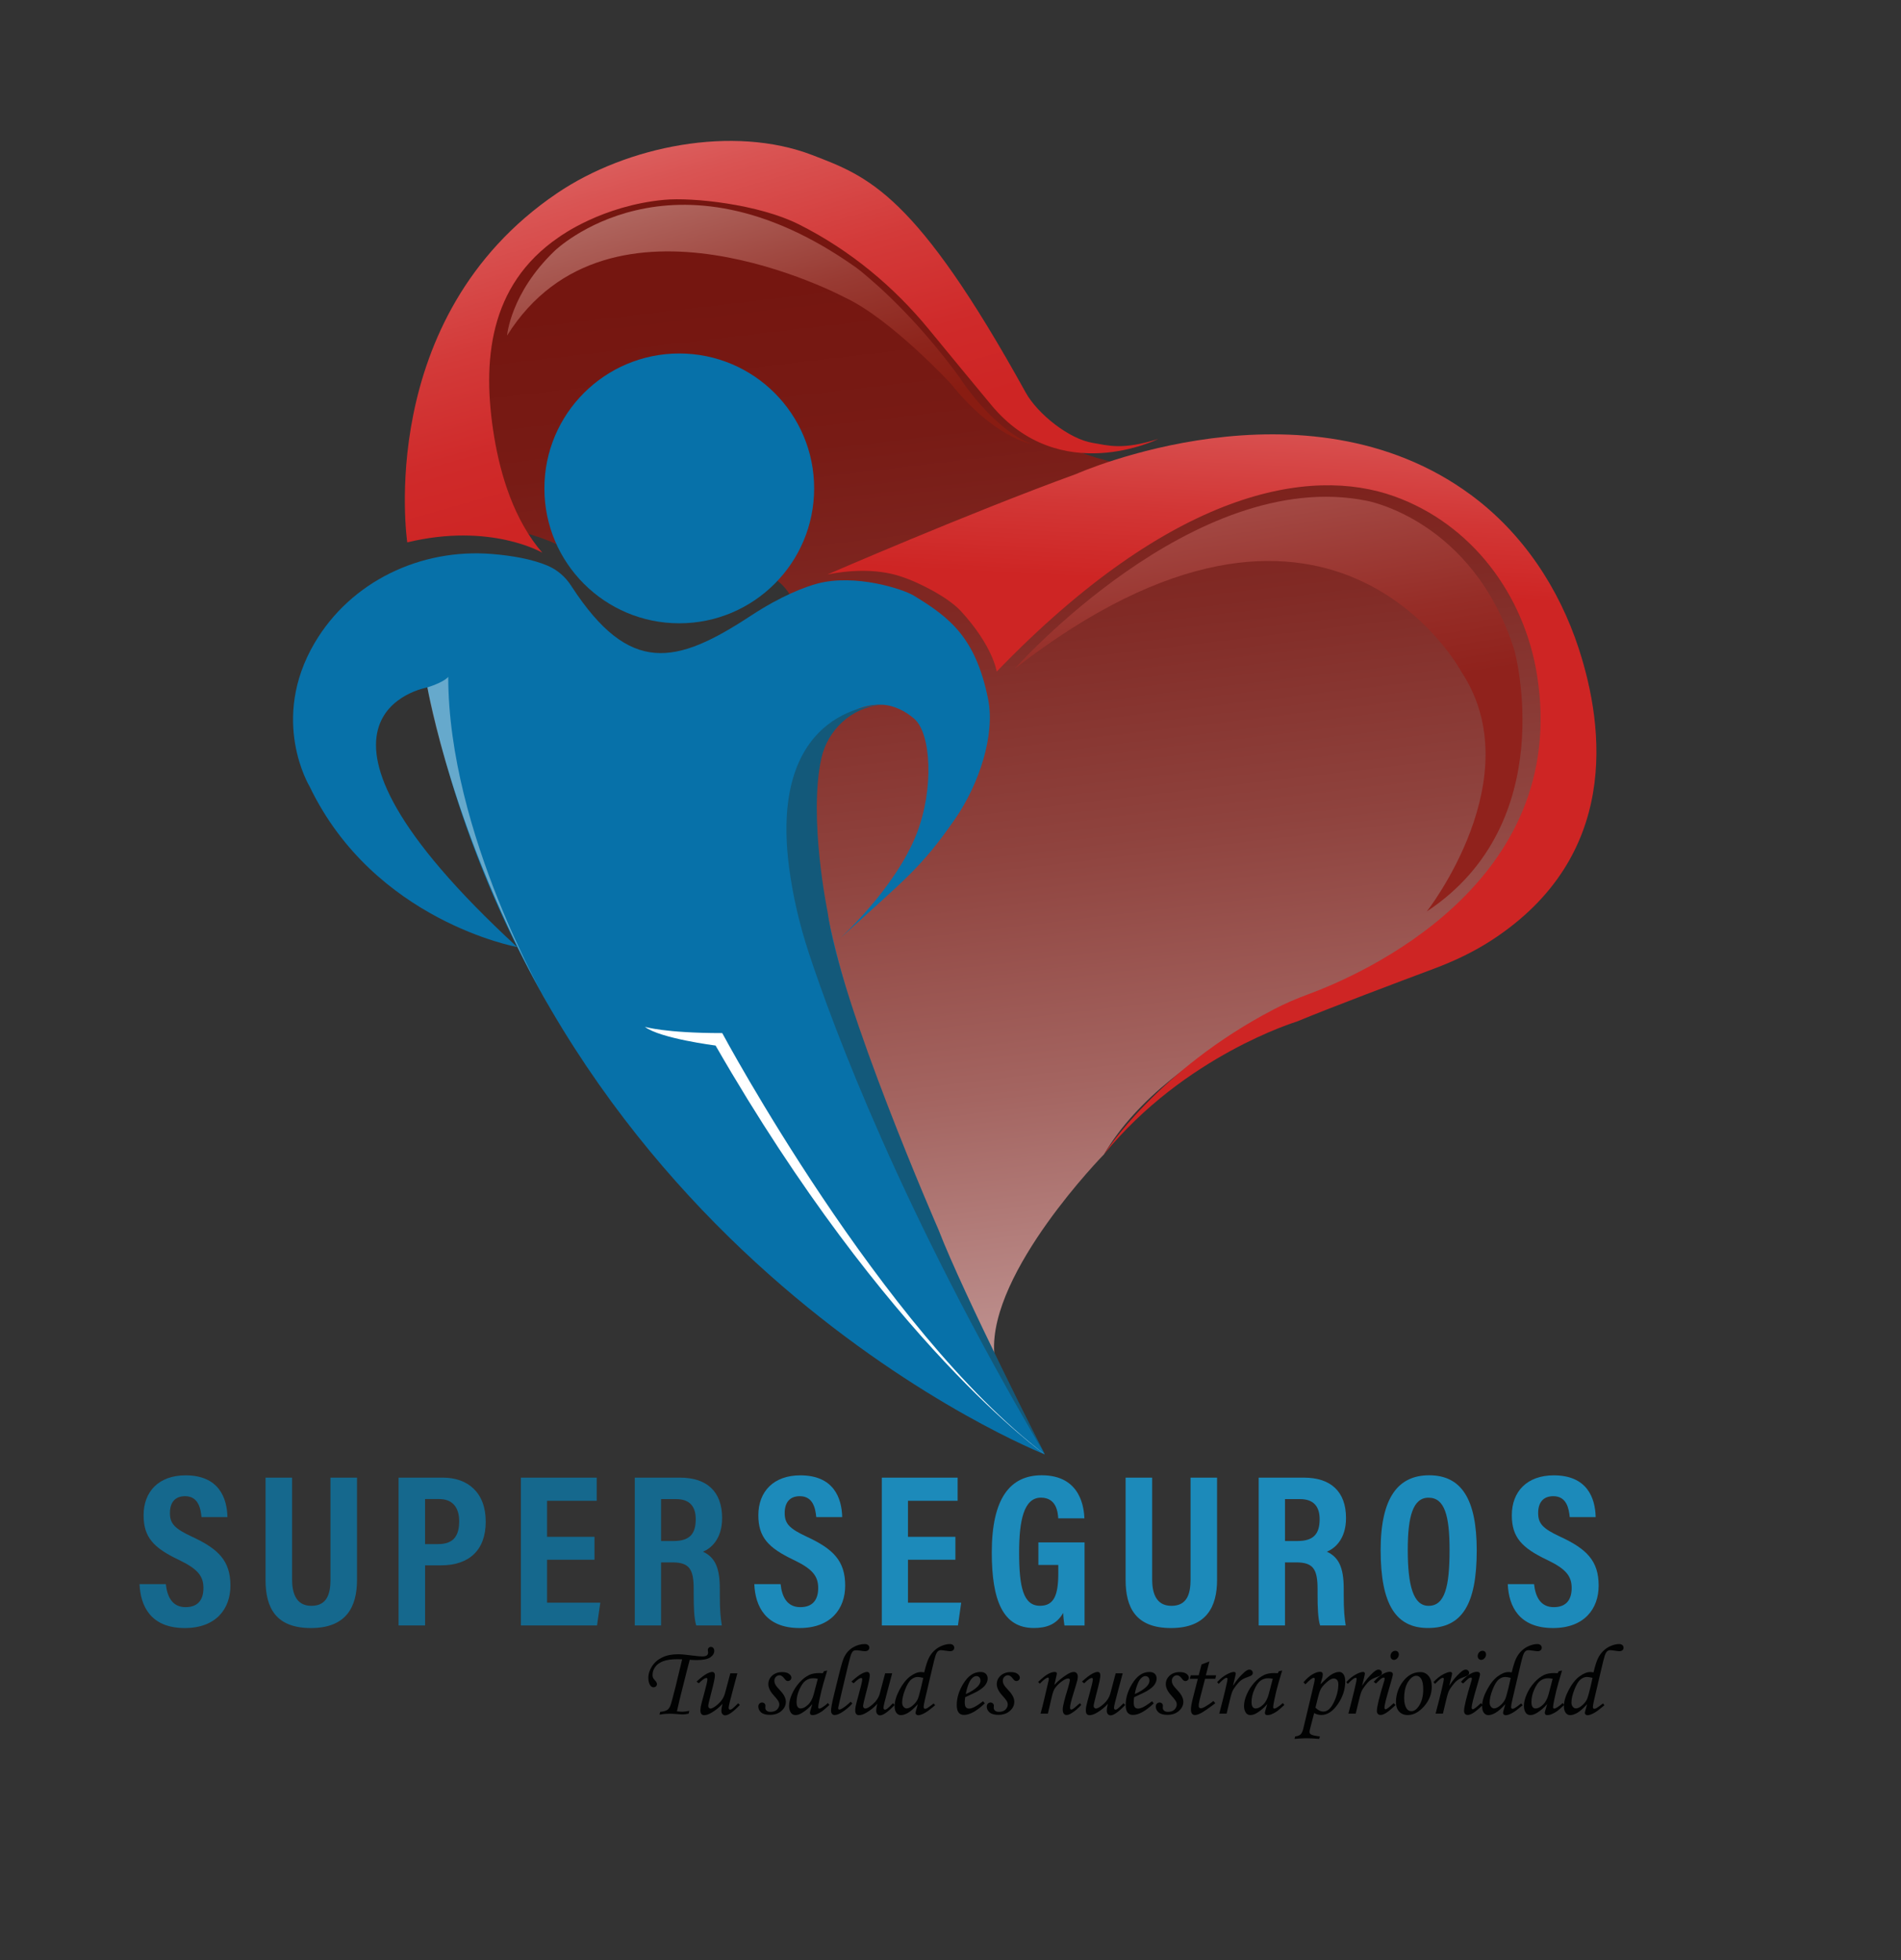<?xml version="1.0" encoding="utf-8"?>
<!-- Generator: Adobe Illustrator 26.1.0, SVG Export Plug-In . SVG Version: 6.00 Build 0)  -->
<svg version="1.1" id="Capa_1" xmlns="http://www.w3.org/2000/svg" xmlns:xlink="http://www.w3.org/1999/xlink" x="0px" y="0px"
	 viewBox="0 0 529.83 546.22" style="enable-background:new 0 0 529.83 546.22;" xml:space="preserve">
<rect x="0" y="0" width="529.83" height="546.22" fill="#333333" stroke="none"/>
<style type="text/css">
	.st0{fill:url(#SVGID_1_);}
	.st1{fill:#0771A9;}
	.st2{fill:url(#SVGID_00000153689354720617232040000001885988348620945813_);}
	.st3{fill:#FFFFFF;}
	.st4{fill:url(#SVGID_00000140014976163729825650000017845064381607318193_);}
	.st5{fill:url(#SVGID_00000026871826149049332960000002470679492013561007_);}
	.st6{fill:url(#SVGID_00000001662485094685955880000011730815999627696030_);}
	.st7{fill:#13597A;}
	.st8{opacity:0.44;fill:#DFF1F7;}
	.st9{fill:#15688D;}
	.st10{fill:#1C8ABA;}
	.st11{fill:#010202;}
</style>
<linearGradient id="SVGID_1_" gradientUnits="userSpaceOnUse" x1="318.071" y1="511.888" x2="266.385" y2="72.648">
	<stop  offset="0" style="stop-color:#FFFFFF"/>
	<stop  offset="0.152" style="stop-color:#DEC7C5"/>
	<stop  offset="0.315" style="stop-color:#BE918F"/>
	<stop  offset="0.474" style="stop-color:#A46561"/>
	<stop  offset="0.626" style="stop-color:#8F433E"/>
	<stop  offset="0.768" style="stop-color:#812A25"/>
	<stop  offset="0.896" style="stop-color:#781B15"/>
	<stop  offset="1" style="stop-color:#751610"/>
</linearGradient>
<path class="st0" d="M307.69,321.66c0,0-31.97,32.61-30.6,55.13c1.37,22.53-0.04,3.6-0.04,3.6s-67.19-104.05-57.84-184.04
	c0,0,12.32-30.76-7.62-37.13c0,0-22.91,23.43-51.77-5.05c0,0-15.7-11.08-44.13-7.26c0,0-6.3-106.08,98.69-101.83
	c0,0,41.34,8.06,61.7,56.86c0,0,6.36,23.76,41.16,28c0,0,55.16-22.49,101.83,19.52c0,0,42.86,54.74,10.18,97.59
	c0,0-25.03,19.09-50.49,27.16c-25.46,8.06-2.12-0.42-2.12-0.42S326.15,290.18,307.69,321.66z"/>
<path class="st1" d="M291.21,405.27c0,0-138.47-54.43-172.09-213.72c0,0-45.22,7.6,25.02,72.34c0,0-39.83-7.22-57.84-44.72
	c0,0-11.28-18.51,1.39-40.02c10.1-17.16,29.59-26.4,49.43-24.78c5.55,0.45,11.1,1.41,15.46,3.24c2.71,1.14,4.98,3.1,6.58,5.57
	c0.05,0.08,0.1,0.15,0.15,0.23c16.17,24.82,29.15,21.83,49.99,8.14c8.53-5.6,15.11-8.02,18.54-8.94c10.54-2.8,23.85,1.54,26.81,3.34
	c10.14,6.14,17.29,11.77,20.74,28.82c2.02,9.95-2.46,23.68-9.2,33.42c-9.5,13.7-13.68,16.56-32.35,33.55c0,0,15.64-14.1,21.61-29.35
	c4.94-12.61,4.05-27.98-0.59-32.06c-2.48-2.18-5.72-3.82-9.02-3.96c-0.03,0-0.06,0-0.1,0c-7.08-0.29-13.5,4.24-15.86,10.93
	C223.52,225.36,223.5,274.85,291.21,405.27z"/>
<linearGradient id="SVGID_00000062189068449577995000000009775205255514571405_" gradientUnits="userSpaceOnUse" x1="158.535" y1="-74.463" x2="215.601" y2="127.626">
	<stop  offset="0" style="stop-color:#FFFFFF"/>
	<stop  offset="0.093" style="stop-color:#F8DFDF"/>
	<stop  offset="0.27" style="stop-color:#EBA7A6"/>
	<stop  offset="0.442" style="stop-color:#E17878"/>
	<stop  offset="0.605" style="stop-color:#D95453"/>
	<stop  offset="0.757" style="stop-color:#D33A39"/>
	<stop  offset="0.893" style="stop-color:#CF2A2A"/>
	<stop  offset="1" style="stop-color:#CE2524"/>
</linearGradient>
<path style="fill:url(#SVGID_00000062189068449577995000000009775205255514571405_);" d="M113.51,151.13c0,0-9.39-62.61,41.69-97.25
	c19.51-13.23,49.16-19.13,71.17-10.68c15.72,6.04,28.82,10.67,59.5,66.17c3.26,5.9,12.03,12.95,18.68,14.04
	c4.32,0.71,8.21,2.08,18.28-1.1c0,0-27.37,13.68-46.56-9.47c-3.86-4.65-11.87-14.33-17.28-20.94
	c-9.74-11.91-22.01-22.21-36.42-29.42c-11.1-5.55-29.48-7.54-37.42-6.8c-17.34,1.6-28.91,10.08-29.48,10.47
	c-19.48,13.34-21.37,34.62-17.96,55.43c1.79,10.9,5.57,23.32,13.43,32.43C151.13,154.01,136.73,145.53,113.51,151.13z"/>
<path class="st3" d="M179.74,286.12c0,0,5.55,1.75,21.56,1.75c0,0,44.29,82.71,89.92,117.4c0,0-44.02-30.95-91.78-113.93
	C199.43,291.34,183.91,289.36,179.74,286.12z"/>
<linearGradient id="SVGID_00000023995030712237066650000006301247420276816297_" gradientUnits="userSpaceOnUse" x1="348.277" y1="-12.543" x2="336.963" y2="201.461">
	<stop  offset="0" style="stop-color:#FFFFFF"/>
	<stop  offset="0.282" style="stop-color:#ECAAAA"/>
	<stop  offset="0.541" style="stop-color:#DC6262"/>
	<stop  offset="0.726" style="stop-color:#D23635"/>
	<stop  offset="0.82" style="stop-color:#CE2524"/>
</linearGradient>
<path style="fill:url(#SVGID_00000023995030712237066650000006301247420276816297_);" d="M230.64,160.07
	c0,0,39.03-16.97,69.37-28.02c0,0,63.58-28.33,109.94,5.85c14.38,10.6,24.54,25.87,30.08,42.86c7.28,22.33,11.26,57.82-23.89,80.97
	c-5.13,3.38-10.69,6.03-16.44,8.18c-9.73,3.64-29.15,10.95-38.21,14.73c0,0-31.33,9.44-53.81,37.02c0,0,14.91-23.56,47.43-40.45
	c3.04-1.58,6.18-2.93,9.39-4.11c14.87-5.47,73.14-30.78,63.9-88.93c-3.58-22.56-18.29-42.16-39.8-49.87
	c-23.48-8.41-61.87-1.86-110.81,48.84c0,0-1-7.07-9.94-16.81c-3.88-4.23-12.49-8.24-15.74-9.34
	C250.63,160.5,243.45,157.53,230.64,160.07z"/>
<linearGradient id="SVGID_00000073709480472540362660000010465648835489563016_" gradientUnits="userSpaceOnUse" x1="172.815" y1="-38.543" x2="218.391" y2="122.854">
	<stop  offset="0" style="stop-color:#FFFFFF"/>
	<stop  offset="0.135" style="stop-color:#EAD6D5"/>
	<stop  offset="0.37" style="stop-color:#C89590"/>
	<stop  offset="0.583" style="stop-color:#AD615A"/>
	<stop  offset="0.765" style="stop-color:#993B33"/>
	<stop  offset="0.91" style="stop-color:#8D241B"/>
	<stop  offset="1" style="stop-color:#891C12"/>
</linearGradient>
<path style="fill:url(#SVGID_00000073709480472540362660000010465648835489563016_);" d="M154.6,69.89c0,0,32.55-31.62,83.72,4.46
	c1.13,0.8,2.19,1.69,3.24,2.58c7.76,6.56,17.04,16.12,25.83,28.17c0,0,9,14.21,20.01,18.61c0,0-10.41-1.8-22.41-16.81
	c0,0-16.74-18.08-29.52-24.01c0,0-65.53-35.02-94.14,10.61C141.33,93.5,142.26,81.69,154.6,69.89z"/>
<linearGradient id="SVGID_00000000220874581806451530000001923307487199280040_" gradientUnits="userSpaceOnUse" x1="320.19" y1="-20.416" x2="354.607" y2="196.575">
	<stop  offset="0" style="stop-color:#FFFFFF"/>
	<stop  offset="0.244" style="stop-color:#DEBDBB"/>
	<stop  offset="0.511" style="stop-color:#BD7B77"/>
	<stop  offset="0.735" style="stop-color:#A44B46"/>
	<stop  offset="0.905" style="stop-color:#962D27"/>
	<stop  offset="1" style="stop-color:#90221C"/>
</linearGradient>
<path style="fill:url(#SVGID_00000000220874581806451530000001923307487199280040_);" d="M282.8,186.35c0,0,50.03-56.43,98.05-46.83
	c0,0,29.62,5.2,41.22,41.62c0,0,13.27,47.92-24.41,72.84c0,0,29.22-37.22,9.61-66.84C407.27,187.15,370.45,118.31,282.8,186.35z"/>
<path class="st7" d="M291.21,405.27c0,0-22.68-44.56-29.62-62.57c0,0-27.59-63.11-30.95-88.71c0,0-5.34-25.9-1.75-42.55
	c1.74-8.07,8.44-14.29,16.66-15.06c0.1-0.01,0.2-0.02,0.29-0.03c0,0-31.75-0.15-25.94,45.13c1.05,8.17,2.95,16.2,5.52,24.03
	C232.22,286.15,251.2,337.44,291.21,405.27z"/>
<path class="st8" d="M119.12,191.55c0,0,7,41.02,33.51,88.17c0,0-27.67-47.41-27.7-91.12C124.92,188.61,124.05,189.96,119.12,191.55
	z"/>
<circle class="st1" cx="189.32" cy="136.09" r="37.59"/>
<g>
	<path class="st9" d="M46.22,441.4c0.36,3.42,1.73,6.43,5.5,6.43c3.63,0,4.98-2.27,4.98-5.34c0-3.38-1.67-5.35-6.87-7.84
		c-7.05-3.35-9.81-6.31-9.81-12.43c0-6.61,4.25-11.12,11.7-11.12c9.27,0,11.55,6.27,11.67,11.63h-7.23
		c-0.24-2.36-0.85-5.82-4.58-5.82c-2.92,0-4.22,1.89-4.22,4.69c0,2.97,1.32,4.35,6.15,6.6c7.39,3.42,10.71,6.73,10.71,13.63
		c0,6.47-4.01,11.82-12.71,11.82c-9.47,0-12.36-6.06-12.62-12.24H46.22z"/>
	<path class="st9" d="M81.41,411.74v28.34c0,3.38,0.84,7.38,5.37,7.38c4.39,0,5.33-3.38,5.33-7.33v-28.39h7.39v28.5
		c0,7.4-2.89,13.41-12.84,13.41c-9.79,0-12.65-5.65-12.65-13.41v-28.5H81.41z"/>
	<path class="st9" d="M111.09,411.74h12.39c6.81,0,11.9,4.08,11.9,12.25c0,7.96-4.62,12.19-12.47,12.19h-4.43v16.75h-7.39V411.74z
		 M118.48,430.26h3.6c4.09,0,5.9-2.03,5.9-6.38c0-4.12-2.13-6.17-5.51-6.17h-4V430.26z"/>
	<path class="st9" d="M165.69,434.62h-13.22v11.96h14.84l-0.91,6.35h-21.22v-41.19h21.13v6.46h-13.84v10.03h13.22V434.62z"/>
	<path class="st9" d="M184.25,435.37v17.56h-7.33v-41.19h12.61c7.49,0,11.73,3.9,11.73,11.25c0,5.96-3.19,8.53-5.34,9.38
		c3.19,1.49,4.7,4.2,4.7,10.29v1.64c0,4.68,0.22,6.43,0.56,8.63h-7.13c-0.6-1.89-0.71-5.15-0.71-8.7v-1.5
		c0-5.51-1.26-7.37-5.92-7.37H184.25z M184.25,429.4h3.46c4.45,0,6.2-1.92,6.2-6.08c0-3.55-1.69-5.6-5.47-5.6h-4.19V429.4z"/>
	<path class="st10" d="M217.56,441.4c0.36,3.42,1.73,6.43,5.5,6.43c3.63,0,4.98-2.27,4.98-5.34c0-3.38-1.67-5.35-6.87-7.84
		c-7.05-3.35-9.81-6.31-9.81-12.43c0-6.61,4.25-11.12,11.7-11.12c9.27,0,11.55,6.27,11.67,11.63h-7.23
		c-0.24-2.36-0.85-5.82-4.58-5.82c-2.92,0-4.22,1.89-4.22,4.69c0,2.97,1.32,4.35,6.15,6.6c7.39,3.42,10.71,6.73,10.71,13.63
		c0,6.47-4.01,11.82-12.71,11.82c-9.47,0-12.36-6.06-12.62-12.24H217.56z"/>
	<path class="st10" d="M266.28,434.62h-13.22v11.96h14.84l-0.91,6.35h-21.22v-41.19h21.13v6.46h-13.84v10.03h13.22V434.62z"/>
	<path class="st10" d="M302.29,452.94h-5.62c-0.18-1.26-0.3-2.18-0.35-3.51c-1.84,3.26-4.7,4.21-8.18,4.21
		c-8.6,0-11.72-7.66-11.72-21.05c0-15.04,5.08-21.51,13.92-21.51c11.16,0,11.78,9.57,11.9,12.01h-7.29
		c-0.12-1.66-0.48-5.77-4.83-5.77c-4.75,0-6.08,6.33-6.08,15.25c0,9.6,1.13,14.88,5.83,14.88c3.91,0,5.09-3,5.09-9.07v-2.31h-5.55
		v-6.29h12.87V452.94z"/>
	<path class="st10" d="M321.12,411.74v28.34c0,3.38,0.84,7.38,5.37,7.38c4.39,0,5.33-3.38,5.33-7.33v-28.39h7.39v28.5
		c0,7.4-2.89,13.41-12.84,13.41c-9.79,0-12.65-5.65-12.65-13.41v-28.5H321.12z"/>
	<path class="st10" d="M358.14,435.37v17.56h-7.33v-41.19h12.61c7.49,0,11.73,3.9,11.73,11.25c0,5.96-3.19,8.53-5.34,9.38
		c3.19,1.49,4.7,4.2,4.7,10.29v1.64c0,4.68,0.22,6.43,0.55,8.63h-7.13c-0.6-1.89-0.71-5.15-0.71-8.7v-1.5
		c0-5.51-1.26-7.37-5.92-7.37H358.14z M358.14,429.4h3.46c4.45,0,6.2-1.92,6.2-6.08c0-3.55-1.7-5.6-5.47-5.6h-4.19V429.4z"/>
	<path class="st10" d="M411.58,432.02c0,15.06-4.09,21.62-13.59,21.62c-8.87,0-13.19-6.46-13.19-21.71
		c0-14.86,5.03-20.85,13.53-20.85C407.31,411.09,411.58,417.72,411.58,432.02z M392.36,431.87c0,9.77,1.48,15.59,5.8,15.59
		c4.55,0,5.85-5.38,5.85-15.57c0-9.57-1.38-14.56-5.86-14.56C393.75,417.33,392.36,422.69,392.36,431.87z"/>
	<path class="st10" d="M427.56,441.4c0.36,3.42,1.73,6.43,5.5,6.43c3.63,0,4.98-2.27,4.98-5.34c0-3.38-1.67-5.35-6.87-7.84
		c-7.05-3.35-9.81-6.31-9.81-12.43c0-6.61,4.25-11.12,11.7-11.12c9.27,0,11.55,6.27,11.67,11.63h-7.23
		c-0.24-2.36-0.84-5.82-4.58-5.82c-2.92,0-4.22,1.89-4.22,4.69c0,2.97,1.32,4.35,6.15,6.6c7.39,3.42,10.71,6.73,10.71,13.63
		c0,6.47-4.01,11.82-12.71,11.82c-9.47,0-12.36-6.06-12.62-12.24H427.56z"/>
</g>
<g>
	<path class="st11" d="M192.12,476.72l-0.19,0.79c-0.63,0.14-1.15,0.21-1.56,0.21c-0.39,0-1.02-0.04-1.92-0.12
		c-0.67-0.06-1.27-0.08-1.8-0.08c-0.92,0-1.86,0.08-2.84,0.25l0.19-0.76c0.93-0.09,1.6-0.28,2.03-0.58c0.3-0.21,0.56-0.57,0.78-1.08
		s0.71-2.29,1.47-5.34l1.76-7.3l0.1-0.34c-0.54-0.03-0.95-0.04-1.23-0.04c-1.7,0-3.05,0.18-4.04,0.55c-1,0.37-1.75,0.9-2.25,1.6
		s-0.75,1.45-0.75,2.26c0,0.29,0.05,0.55,0.15,0.79c0.07,0.17,0.28,0.43,0.61,0.8c0.31,0.34,0.47,0.65,0.47,0.94
		c0,0.25-0.09,0.46-0.28,0.63c-0.18,0.17-0.4,0.26-0.66,0.26c-0.39,0-0.7-0.18-0.94-0.55c-0.35-0.54-0.52-1.23-0.52-2.07
		c0-1.12,0.35-2.21,1.04-3.27c0.69-1.06,1.65-1.87,2.86-2.45c1.21-0.58,2.69-0.87,4.42-0.87c0.83,0,2.14,0.12,3.95,0.36
		c1.29,0.17,2.22,0.25,2.8,0.25s0.99-0.1,1.23-0.29c0.24-0.19,0.36-0.45,0.36-0.77c0-0.06-0.01-0.19-0.04-0.39
		c-0.03-0.17-0.04-0.29-0.04-0.34c0-0.25,0.08-0.45,0.25-0.62c0.17-0.17,0.36-0.25,0.59-0.25c0.28,0,0.5,0.1,0.68,0.3
		s0.27,0.47,0.27,0.81c0,0.7-0.37,1.3-1.11,1.81c-0.74,0.5-1.99,0.76-3.73,0.76c-0.62,0-1.29-0.03-2-0.08
		c-0.09,0.33-0.38,1.45-0.87,3.36l-1.2,4.77l-0.73,2.91l-0.76,3.32c0.62,0.07,1.12,0.11,1.53,0.11
		C190.81,476.95,191.45,476.87,192.12,476.72z"/>
	<path class="st11" d="M203.55,466.27h1.96l-1.29,4.82c-0.76,2.8-1.14,4.39-1.14,4.77c0,0.17,0.04,0.31,0.12,0.4
		c0.08,0.09,0.17,0.14,0.28,0.14c0.16,0,0.34-0.07,0.55-0.21c0.3-0.21,0.88-0.74,1.72-1.6l0.45,0.51c-1.85,1.92-3.21,2.88-4.08,2.88
		c-0.29,0-0.54-0.11-0.75-0.34c-0.21-0.22-0.31-0.54-0.31-0.96c0-0.48,0.1-1.12,0.3-1.92c-0.82,0.94-1.83,1.76-3.03,2.47
		c-0.8,0.47-1.49,0.7-2.08,0.7c-0.32,0-0.57-0.11-0.76-0.32c-0.18-0.21-0.28-0.55-0.28-1.01c0-0.36,0.04-0.75,0.12-1.16
		c0.12-0.58,0.42-1.74,0.91-3.49c0.62-2.22,0.92-3.54,0.92-3.99c0-0.26-0.09-0.39-0.28-0.39c-0.17,0-0.39,0.08-0.68,0.25
		s-0.77,0.58-1.46,1.23l-0.61-0.48c1.23-1.1,2.17-1.83,2.82-2.17s1.17-0.52,1.56-0.52c0.22,0,0.4,0.08,0.54,0.24
		s0.21,0.41,0.21,0.75c0,0.63-0.33,2.19-0.99,4.68c-0.59,2.24-0.88,3.51-0.88,3.82c0,0.19,0.06,0.36,0.19,0.5
		c0.12,0.14,0.26,0.21,0.41,0.21c0.51,0,1.24-0.42,2.19-1.27s1.56-1.82,1.86-2.9L203.55,466.27z"/>
	<path class="st11" d="M218,465.92c0.82,0,1.45,0.16,1.89,0.48c0.45,0.32,0.67,0.68,0.67,1.09c0,0.25-0.09,0.46-0.28,0.65
		c-0.19,0.18-0.42,0.28-0.68,0.28c-0.17,0-0.33-0.04-0.45-0.12c-0.13-0.08-0.31-0.27-0.55-0.59c-0.45-0.6-0.9-0.9-1.34-0.9
		c-0.38,0-0.71,0.14-1,0.43c-0.29,0.29-0.43,0.65-0.43,1.08c0,0.38,0.09,0.74,0.28,1.09c0.18,0.35,0.65,0.92,1.39,1.71
		c1.02,1.08,1.53,2.11,1.53,3.08s-0.41,1.82-1.24,2.55s-1.89,1.09-3.2,1.09c-1.09,0-1.91-0.22-2.44-0.67
		c-0.53-0.45-0.8-0.99-0.8-1.65c0-0.32,0.1-0.59,0.3-0.8c0.2-0.21,0.45-0.32,0.74-0.32c0.26,0,0.48,0.08,0.66,0.25
		s0.28,0.37,0.28,0.6c0,0.09-0.01,0.21-0.02,0.36c-0.01,0.12-0.01,0.22-0.01,0.3c0,0.3,0.13,0.56,0.38,0.77
		c0.25,0.21,0.59,0.32,1.02,0.32c0.49,0,0.93-0.08,1.3-0.25c0.38-0.17,0.67-0.43,0.88-0.77c0.21-0.34,0.32-0.69,0.32-1.03
		c0-0.33-0.1-0.66-0.3-0.99c-0.2-0.33-0.64-0.88-1.33-1.64c-0.96-1.06-1.43-2.09-1.43-3.07c0-0.9,0.36-1.69,1.09-2.36
		C215.96,466.25,216.88,465.92,218,465.92z"/>
	<path class="st11" d="M229.64,465.68l0.91-0.19l-1.03,3.49c-0.41,1.39-0.8,2.99-1.17,4.79c-0.2,0.98-0.3,1.62-0.3,1.9
		c0,0.28,0.11,0.43,0.34,0.43c0.15,0,0.38-0.1,0.7-0.29c0.57-0.34,1.12-0.76,1.64-1.27l0.44,0.54c-1.05,0.96-1.72,1.53-2.01,1.74
		c-0.59,0.4-1.15,0.7-1.68,0.9c-0.35,0.13-0.69,0.19-1.02,0.19c-0.24,0-0.42-0.05-0.54-0.17c-0.12-0.11-0.18-0.27-0.18-0.48
		c0-0.14,0.04-0.33,0.11-0.56l0.55-1.87c-0.79,0.95-1.73,1.76-2.82,2.44c-0.67,0.42-1.29,0.63-1.85,0.63
		c-0.53,0-0.94-0.19-1.23-0.56c-0.39-0.51-0.58-1.17-0.58-1.98c0-0.97,0.26-2.06,0.78-3.25c0.52-1.19,1.21-2.28,2.09-3.25
		c0.87-0.97,1.79-1.69,2.76-2.15c0.74-0.35,1.7-0.52,2.87-0.52c0.29,0,0.59,0.02,0.9,0.05L229.64,465.68z M227.93,467.79
		c-0.5-0.1-0.91-0.15-1.25-0.15c-0.83,0-1.55,0.23-2.16,0.68c-0.62,0.45-1.19,1.27-1.72,2.45c-0.53,1.18-0.79,2.36-0.79,3.53
		c0,0.62,0.11,1.07,0.32,1.35c0.21,0.28,0.49,0.41,0.83,0.41c0.63,0,1.31-0.34,2.04-1.03c0.73-0.68,1.26-1.67,1.6-2.96
		L227.93,467.79z"/>
	<path class="st11" d="M237.09,474.18l0.47,0.5c-0.72,0.81-1.56,1.54-2.54,2.21c-0.98,0.67-1.78,1-2.42,1
		c-0.28,0-0.52-0.11-0.7-0.32c-0.18-0.21-0.28-0.51-0.28-0.89c0-0.73,0.28-2.26,0.85-4.57l1.49-6.05c0.54-2.19,1-3.65,1.36-4.4
		c0.57-1.12,1.37-2,2.42-2.62s2.14-0.93,3.29-0.93c0.39,0,0.7,0.1,0.93,0.29c0.23,0.19,0.34,0.42,0.34,0.69
		c0,0.3-0.11,0.54-0.33,0.73s-0.54,0.28-0.96,0.28c-0.27,0-0.66-0.05-1.17-0.14c-0.44-0.07-0.85-0.11-1.22-0.11
		s-0.66,0.08-0.85,0.23c-0.26,0.22-0.5,0.68-0.72,1.38c-0.21,0.7-0.56,2.09-1.05,4.17l-1.37,5.77c-0.68,2.89-1.02,4.4-1.02,4.53
		c0,0.29,0.11,0.44,0.32,0.44c0.2,0,0.5-0.12,0.88-0.36C235.56,475.54,236.33,474.93,237.09,474.18z"/>
	<path class="st11" d="M246.7,466.27h1.96l-1.29,4.82c-0.76,2.8-1.14,4.39-1.14,4.77c0,0.17,0.04,0.31,0.12,0.4
		c0.08,0.09,0.17,0.14,0.28,0.14c0.16,0,0.34-0.07,0.55-0.21c0.3-0.21,0.88-0.74,1.72-1.6l0.45,0.51c-1.85,1.92-3.21,2.88-4.08,2.88
		c-0.29,0-0.54-0.11-0.75-0.34c-0.21-0.22-0.31-0.54-0.31-0.96c0-0.48,0.1-1.12,0.3-1.92c-0.82,0.94-1.83,1.76-3.03,2.47
		c-0.8,0.47-1.49,0.7-2.08,0.7c-0.32,0-0.57-0.11-0.76-0.32c-0.18-0.21-0.28-0.55-0.28-1.01c0-0.36,0.04-0.75,0.12-1.16
		c0.12-0.58,0.42-1.74,0.91-3.49c0.62-2.22,0.92-3.54,0.92-3.99c0-0.26-0.09-0.39-0.28-0.39c-0.17,0-0.39,0.08-0.67,0.25
		c-0.29,0.17-0.77,0.58-1.46,1.23l-0.61-0.48c1.23-1.1,2.17-1.83,2.82-2.17s1.17-0.52,1.56-0.52c0.22,0,0.4,0.08,0.54,0.24
		s0.21,0.41,0.21,0.75c0,0.63-0.33,2.19-0.99,4.68c-0.59,2.24-0.88,3.51-0.88,3.82c0,0.19,0.06,0.36,0.19,0.5
		c0.12,0.14,0.26,0.21,0.41,0.21c0.51,0,1.24-0.42,2.19-1.27s1.57-1.82,1.86-2.9L246.7,466.27z"/>
	<path class="st11" d="M260.24,474.65l0.39,0.52c-1.23,1.04-2.15,1.73-2.74,2.07c-0.83,0.47-1.48,0.7-1.96,0.7
		c-0.22,0-0.4-0.06-0.54-0.19s-0.21-0.26-0.21-0.42s0.05-0.41,0.15-0.77l0.48-1.68c-1.1,1.19-2.02,1.99-2.76,2.41
		c-0.74,0.42-1.4,0.63-1.98,0.63c-0.49,0-0.9-0.21-1.23-0.64c-0.33-0.43-0.5-1.06-0.5-1.88c0-1.31,0.45-2.81,1.34-4.5
		c0.9-1.7,1.89-2.95,2.99-3.77s2.1-1.22,3.01-1.22c0.2,0,0.5,0.03,0.91,0.1c0.43-1.79,0.84-3.09,1.24-3.91
		c0.39-0.82,0.9-1.53,1.53-2.12c0.62-0.6,1.34-1.06,2.14-1.38c0.8-0.33,1.55-0.49,2.25-0.49c0.37,0,0.66,0.1,0.88,0.29
		c0.22,0.19,0.33,0.44,0.33,0.73c0,0.29-0.1,0.52-0.3,0.7c-0.2,0.18-0.48,0.27-0.83,0.27c-0.23,0-0.66-0.05-1.28-0.14
		s-1.05-0.14-1.28-0.14c-0.32,0-0.61,0.1-0.85,0.3s-0.48,0.62-0.7,1.27c-0.15,0.41-0.48,1.73-1,3.96l-1.95,8.32
		c-0.23,0.98-0.34,1.63-0.34,1.96c0,0.35,0.13,0.52,0.4,0.52c0.17,0,0.36-0.06,0.58-0.18C258.74,475.78,259.34,475.35,260.24,474.65
		z M257.32,467.53c-0.74-0.17-1.25-0.25-1.56-0.25c-0.62,0-1.22,0.24-1.8,0.72c-0.59,0.48-1.16,1.42-1.7,2.81
		c-0.55,1.39-0.82,2.6-0.82,3.63c0,0.47,0.13,0.85,0.38,1.15c0.25,0.3,0.54,0.45,0.86,0.45c0.39,0,0.83-0.17,1.32-0.51
		c0.71-0.51,1.27-1.12,1.68-1.85c0.25-0.46,0.58-1.59,1.01-3.38L257.32,467.53z"/>
	<path class="st11" d="M274,474.04l0.46,0.61c-2.25,2.14-4.18,3.21-5.79,3.21c-0.65,0-1.15-0.22-1.49-0.66
		c-0.34-0.44-0.52-1.15-0.52-2.12c0-1.97,0.6-3.92,1.79-5.87c1.34-2.21,2.94-3.32,4.81-3.32c0.65,0,1.15,0.16,1.49,0.49
		c0.34,0.33,0.52,0.77,0.52,1.34c0,0.6-0.21,1.18-0.62,1.76c-0.41,0.58-1.15,1.18-2.22,1.8c-0.53,0.3-1.67,0.85-3.42,1.64
		c-0.08,0.5-0.12,0.97-0.12,1.42c0,0.65,0.1,1.11,0.31,1.36c0.21,0.26,0.51,0.39,0.9,0.39c0.38,0,0.79-0.11,1.24-0.32
		C271.95,475.5,272.83,474.92,274,474.04z M269.18,472.05c1.48-0.66,2.59-1.37,3.33-2.14c0.5-0.53,0.76-1.06,0.76-1.58
		c0-0.39-0.1-0.71-0.31-0.94c-0.21-0.23-0.48-0.35-0.81-0.35c-0.34,0-0.67,0.13-0.99,0.39c-0.43,0.34-0.79,0.85-1.09,1.54
		C269.65,469.97,269.35,471,269.18,472.05z"/>
	<path class="st11" d="M281.68,465.92c0.82,0,1.45,0.16,1.89,0.48c0.45,0.32,0.67,0.68,0.67,1.09c0,0.25-0.09,0.46-0.28,0.65
		c-0.19,0.18-0.42,0.28-0.68,0.28c-0.17,0-0.33-0.04-0.46-0.12s-0.31-0.27-0.55-0.59c-0.45-0.6-0.9-0.9-1.34-0.9
		c-0.38,0-0.71,0.14-1,0.43c-0.29,0.29-0.43,0.65-0.43,1.08c0,0.38,0.09,0.74,0.28,1.09c0.18,0.35,0.65,0.92,1.39,1.71
		c1.02,1.08,1.53,2.11,1.53,3.08s-0.41,1.82-1.24,2.55c-0.83,0.73-1.89,1.09-3.2,1.09c-1.09,0-1.91-0.22-2.44-0.67
		c-0.53-0.45-0.8-0.99-0.8-1.65c0-0.32,0.1-0.59,0.3-0.8c0.2-0.21,0.45-0.32,0.74-0.32c0.26,0,0.48,0.08,0.66,0.25
		s0.28,0.37,0.28,0.6c0,0.09-0.01,0.21-0.02,0.36c-0.01,0.12-0.01,0.22-0.01,0.3c0,0.3,0.13,0.56,0.38,0.77
		c0.25,0.21,0.59,0.32,1.02,0.32c0.49,0,0.93-0.08,1.3-0.25c0.38-0.17,0.67-0.43,0.88-0.77c0.21-0.34,0.32-0.69,0.32-1.03
		c0-0.33-0.1-0.66-0.3-0.99c-0.2-0.33-0.64-0.88-1.33-1.64c-0.96-1.06-1.43-2.09-1.43-3.07c0-0.9,0.36-1.69,1.09-2.36
		C279.64,466.25,280.56,465.92,281.68,465.92z"/>
	<path class="st11" d="M289.81,469.15l-0.47-0.48c1.18-1.13,2.11-1.87,2.81-2.24c0.7-0.37,1.3-0.55,1.79-0.55
		c0.19,0,0.34,0.04,0.45,0.12c0.11,0.08,0.17,0.18,0.17,0.29c0,0.08-0.02,0.23-0.07,0.44l-0.62,2.77c0.94-1.04,2.11-2.01,3.52-2.91
		c0.75-0.47,1.37-0.7,1.86-0.7c0.36,0,0.64,0.11,0.84,0.34c0.2,0.23,0.3,0.56,0.3,0.99c0,0.29-0.04,0.61-0.12,0.96
		c-0.15,0.6-0.53,1.9-1.15,3.9c-0.59,1.87-0.88,3.12-0.88,3.73c0,0.19,0.03,0.33,0.08,0.42c0.05,0.09,0.13,0.14,0.23,0.14
		c0.27,0,0.68-0.26,1.25-0.77c0.4-0.37,0.81-0.71,1.21-1.02l0.34,0.5c-0.84,0.93-1.72,1.68-2.63,2.25
		c-0.58,0.37-1.06,0.55-1.43,0.55c-0.35,0-0.62-0.13-0.81-0.38c-0.19-0.25-0.29-0.66-0.29-1.23c0-0.82,0.51-2.85,1.53-6.1
		c0.31-1.16,0.47-1.83,0.47-2.03c0-0.28-0.17-0.43-0.51-0.43c-0.37,0-0.84,0.19-1.42,0.58c-0.86,0.57-1.58,1.24-2.16,2.01
		c-0.37,0.5-0.67,1.29-0.92,2.37l-1.12,4.82h-2.05c0.39-1.38,0.72-2.7,1.01-3.96l1.23-5.24c0.05-0.21,0.07-0.36,0.07-0.46
		c0-0.25-0.09-0.37-0.28-0.37c-0.15,0-0.36,0.1-0.63,0.29C290.83,468.14,290.3,468.61,289.81,469.15z"/>
	<path class="st11" d="M310.95,466.27h1.96l-1.29,4.82c-0.76,2.8-1.14,4.39-1.14,4.77c0,0.17,0.04,0.31,0.12,0.4
		c0.08,0.09,0.17,0.14,0.28,0.14c0.16,0,0.34-0.07,0.55-0.21c0.3-0.21,0.88-0.74,1.72-1.6l0.46,0.51c-1.85,1.92-3.21,2.88-4.08,2.88
		c-0.29,0-0.54-0.11-0.75-0.34c-0.21-0.22-0.31-0.54-0.31-0.96c0-0.48,0.1-1.12,0.3-1.92c-0.82,0.94-1.83,1.76-3.03,2.47
		c-0.8,0.47-1.49,0.7-2.08,0.7c-0.32,0-0.57-0.11-0.76-0.32c-0.18-0.21-0.27-0.55-0.27-1.01c0-0.36,0.04-0.75,0.12-1.16
		c0.12-0.58,0.42-1.74,0.91-3.49c0.62-2.22,0.92-3.54,0.92-3.99c0-0.26-0.09-0.39-0.28-0.39c-0.17,0-0.39,0.08-0.68,0.25
		c-0.28,0.17-0.77,0.58-1.46,1.23l-0.61-0.48c1.23-1.1,2.17-1.83,2.82-2.17s1.17-0.52,1.56-0.52c0.22,0,0.4,0.08,0.54,0.24
		s0.21,0.41,0.21,0.75c0,0.63-0.33,2.19-0.99,4.68c-0.59,2.24-0.88,3.51-0.88,3.82c0,0.19,0.06,0.36,0.19,0.5
		c0.12,0.14,0.26,0.21,0.41,0.21c0.51,0,1.24-0.42,2.19-1.27s1.56-1.82,1.86-2.9L310.95,466.27z"/>
	<path class="st11" d="M321.1,474.04l0.45,0.61c-2.25,2.14-4.18,3.21-5.79,3.21c-0.65,0-1.15-0.22-1.5-0.66
		c-0.34-0.44-0.52-1.15-0.52-2.12c0-1.97,0.6-3.92,1.79-5.87c1.34-2.21,2.94-3.32,4.81-3.32c0.65,0,1.15,0.16,1.5,0.49
		c0.34,0.33,0.52,0.77,0.52,1.34c0,0.6-0.21,1.18-0.62,1.76c-0.41,0.58-1.15,1.18-2.22,1.8c-0.53,0.3-1.67,0.85-3.42,1.64
		c-0.08,0.5-0.12,0.97-0.12,1.42c0,0.65,0.1,1.11,0.31,1.36c0.21,0.26,0.51,0.39,0.9,0.39c0.38,0,0.79-0.11,1.24-0.32
		C319.05,475.5,319.94,474.92,321.1,474.04z M316.28,472.05c1.48-0.66,2.59-1.37,3.33-2.14c0.5-0.53,0.76-1.06,0.76-1.58
		c0-0.39-0.1-0.71-0.31-0.94c-0.21-0.23-0.47-0.35-0.81-0.35c-0.34,0-0.67,0.13-0.99,0.39c-0.43,0.34-0.79,0.85-1.09,1.54
		C316.75,469.97,316.45,471,316.28,472.05z"/>
	<path class="st11" d="M328.79,465.92c0.82,0,1.45,0.16,1.89,0.48c0.45,0.32,0.67,0.68,0.67,1.09c0,0.25-0.09,0.46-0.28,0.65
		c-0.19,0.18-0.42,0.28-0.68,0.28c-0.17,0-0.33-0.04-0.46-0.12c-0.13-0.08-0.31-0.27-0.55-0.59c-0.45-0.6-0.9-0.9-1.34-0.9
		c-0.38,0-0.71,0.14-1,0.43c-0.29,0.29-0.43,0.65-0.43,1.08c0,0.38,0.09,0.74,0.28,1.09c0.18,0.35,0.65,0.92,1.39,1.71
		c1.02,1.08,1.53,2.11,1.53,3.08s-0.41,1.82-1.24,2.55c-0.83,0.73-1.89,1.09-3.2,1.09c-1.09,0-1.91-0.22-2.44-0.67
		c-0.53-0.45-0.8-0.99-0.8-1.65c0-0.32,0.1-0.59,0.3-0.8c0.2-0.21,0.45-0.32,0.74-0.32c0.26,0,0.48,0.08,0.66,0.25
		c0.18,0.17,0.28,0.37,0.28,0.6c0,0.09-0.01,0.21-0.02,0.36c-0.01,0.12-0.01,0.22-0.01,0.3c0,0.3,0.13,0.56,0.38,0.77
		c0.25,0.21,0.59,0.32,1.02,0.32c0.5,0,0.93-0.08,1.3-0.25c0.38-0.17,0.67-0.43,0.88-0.77c0.21-0.34,0.32-0.69,0.32-1.03
		c0-0.33-0.1-0.66-0.3-0.99c-0.2-0.33-0.64-0.88-1.33-1.64c-0.96-1.06-1.43-2.09-1.43-3.07c0-0.9,0.36-1.69,1.09-2.36
		C326.74,466.25,327.67,465.92,328.79,465.92z"/>
	<path class="st11" d="M334.89,463.79l2.19-0.84l-0.99,3.86h2.85l-0.22,0.98h-2.85l-1.2,4.62c-0.38,1.39-0.57,2.35-0.57,2.89
		c0,0.25,0.05,0.43,0.16,0.54s0.25,0.17,0.43,0.17c0.28,0,0.72-0.17,1.31-0.51c0.77-0.45,1.51-0.96,2.2-1.53l0.52,0.63
		c-2.01,1.52-3.36,2.44-4.04,2.78c-0.68,0.34-1.23,0.51-1.64,0.51c-0.34,0-0.61-0.12-0.81-0.37s-0.3-0.65-0.3-1.21
		c0-0.66,0.17-1.67,0.52-3.03l1.4-5.48h-2.23l0.25-0.98h2.23L334.89,463.79z"/>
	<path class="st11" d="M341.87,477.5h-2.05l0.96-3.71c0.47-1.82,0.88-3.55,1.23-5.18c0.08-0.4,0.12-0.66,0.12-0.76
		c0-0.22-0.1-0.33-0.3-0.33c-0.14,0-0.35,0.09-0.63,0.28c-0.29,0.19-0.8,0.65-1.54,1.4l-0.43-0.48c0.88-0.95,1.76-1.66,2.64-2.13
		c0.88-0.47,1.55-0.71,2.02-0.71c0.17,0,0.3,0.04,0.39,0.12s0.14,0.18,0.14,0.3c0,0.12-0.06,0.44-0.18,0.96l-0.6,2.48
		c0.93-1.47,1.98-2.72,3.15-3.76c0.56-0.5,1.03-0.75,1.41-0.75c0.28,0,0.51,0.09,0.69,0.27c0.18,0.18,0.28,0.39,0.28,0.63
		c0,0.25-0.09,0.46-0.27,0.63c-0.18,0.17-0.63,0.38-1.34,0.62c-0.68,0.23-1.23,0.51-1.66,0.83c-0.43,0.32-0.89,0.81-1.4,1.47
		c-0.51,0.66-0.87,1.24-1.07,1.73c-0.2,0.49-0.51,1.63-0.93,3.42L341.87,477.5z"/>
	<path class="st11" d="M356.44,465.68l0.91-0.19l-1.03,3.49c-0.41,1.39-0.8,2.99-1.17,4.79c-0.2,0.98-0.3,1.62-0.3,1.9
		c0,0.28,0.12,0.43,0.34,0.43c0.15,0,0.38-0.1,0.7-0.29c0.57-0.34,1.12-0.76,1.64-1.27l0.44,0.54c-1.05,0.96-1.72,1.53-2.01,1.74
		c-0.59,0.4-1.15,0.7-1.68,0.9c-0.35,0.13-0.69,0.19-1.02,0.19c-0.24,0-0.42-0.05-0.54-0.17c-0.12-0.11-0.18-0.27-0.18-0.48
		c0-0.14,0.04-0.33,0.11-0.56l0.55-1.87c-0.79,0.95-1.73,1.76-2.82,2.44c-0.67,0.42-1.29,0.63-1.85,0.63
		c-0.53,0-0.94-0.19-1.23-0.56c-0.39-0.51-0.58-1.17-0.58-1.98c0-0.97,0.26-2.06,0.78-3.25c0.52-1.19,1.21-2.28,2.09-3.25
		c0.87-0.97,1.79-1.69,2.76-2.15c0.74-0.35,1.7-0.52,2.87-0.52c0.29,0,0.59,0.02,0.9,0.05L356.44,465.68z M354.73,467.79
		c-0.5-0.1-0.91-0.15-1.25-0.15c-0.83,0-1.55,0.23-2.16,0.68c-0.62,0.45-1.19,1.27-1.71,2.45c-0.53,1.18-0.79,2.36-0.79,3.53
		c0,0.62,0.11,1.07,0.32,1.35c0.21,0.28,0.49,0.41,0.83,0.41c0.63,0,1.31-0.34,2.04-1.03c0.73-0.68,1.26-1.67,1.6-2.96
		L354.73,467.79z"/>
	<path class="st11" d="M363.83,469.33l-0.54-0.55c0.84-1,1.67-1.74,2.49-2.22c0.83-0.48,1.54-0.72,2.15-0.72
		c0.23,0,0.41,0.06,0.54,0.17c0.13,0.11,0.2,0.28,0.2,0.5c0,0.27-0.03,0.54-0.09,0.82s-0.25,0.94-0.56,1.99
		c1.41-1.41,2.36-2.27,2.88-2.6c0.86-0.56,1.65-0.84,2.37-0.84c0.47,0,0.86,0.22,1.18,0.66c0.32,0.44,0.48,1.11,0.48,2
		c0,2.22-0.69,4.33-2.08,6.34c-1.39,2-2.92,3-4.6,3c-0.66,0-1.32-0.18-1.98-0.54l-1.18,4.55c-0.07,0.28-0.11,0.5-0.11,0.67
		c0,0.34,0.13,0.58,0.39,0.73c0.39,0.23,1.23,0.42,2.49,0.56l-0.18,0.69c-1.48-0.12-2.64-0.18-3.49-0.18c-0.87,0-2,0.06-3.39,0.18
		l0.18-0.69c0.7-0.07,1.21-0.27,1.52-0.58c0.32-0.31,0.57-0.87,0.76-1.67l2.49-10.46c0.47-1.95,0.7-3.03,0.7-3.25
		c0-0.24-0.11-0.36-0.34-0.36C365.74,467.55,364.97,468.15,363.83,469.33z M366.63,475.83c0.72,0.73,1.47,1.09,2.23,1.09
		c1.1,0,2.07-0.86,2.9-2.58s1.25-3.39,1.25-5.03c0-0.52-0.12-0.92-0.35-1.19c-0.23-0.27-0.55-0.41-0.94-0.41
		c-0.44,0-0.93,0.22-1.48,0.65c-0.85,0.67-1.5,1.34-1.95,2c-0.32,0.48-0.62,1.3-0.91,2.48L366.63,475.83z"/>
	<path class="st11" d="M377.86,477.5h-2.05l0.96-3.71c0.47-1.82,0.88-3.55,1.23-5.18c0.08-0.4,0.12-0.66,0.12-0.76
		c0-0.22-0.1-0.33-0.3-0.33c-0.14,0-0.35,0.09-0.63,0.28c-0.29,0.19-0.8,0.65-1.54,1.4l-0.43-0.48c0.88-0.95,1.76-1.66,2.64-2.13
		c0.88-0.47,1.55-0.71,2.02-0.71c0.17,0,0.3,0.04,0.39,0.12s0.14,0.18,0.14,0.3c0,0.12-0.06,0.44-0.18,0.96l-0.6,2.48
		c0.93-1.47,1.98-2.72,3.15-3.76c0.56-0.5,1.03-0.75,1.41-0.75c0.28,0,0.51,0.09,0.69,0.27c0.18,0.18,0.28,0.39,0.28,0.63
		c0,0.25-0.09,0.46-0.27,0.63c-0.18,0.17-0.63,0.38-1.34,0.62c-0.68,0.23-1.23,0.51-1.66,0.83c-0.43,0.32-0.89,0.81-1.4,1.47
		c-0.51,0.66-0.87,1.24-1.07,1.73c-0.2,0.49-0.51,1.63-0.93,3.42L377.86,477.5z"/>
	<path class="st11" d="M383.48,469.11l-0.61-0.47c0.92-1.01,1.75-1.73,2.51-2.16c0.76-0.43,1.4-0.64,1.93-0.64
		c0.29,0,0.52,0.06,0.67,0.19c0.16,0.13,0.23,0.3,0.23,0.52c0,0.27-0.3,1.4-0.89,3.39c-0.97,3.26-1.46,5.23-1.46,5.9
		c0,0.13,0.03,0.24,0.1,0.32c0.06,0.09,0.13,0.13,0.21,0.13c0.29,0,1.05-0.57,2.26-1.71l0.54,0.52c-1.26,1.19-2.18,1.94-2.76,2.27
		c-0.58,0.33-1.05,0.5-1.42,0.5c-0.32,0-0.58-0.1-0.76-0.3c-0.19-0.2-0.28-0.48-0.28-0.84c0-1.15,0.69-3.95,2.07-8.42
		c0.06-0.21,0.1-0.4,0.1-0.57c0-0.18-0.08-0.28-0.25-0.28c-0.18,0-0.39,0.07-0.63,0.22C384.81,467.85,384.28,468.32,383.48,469.11z
		 M388.89,459.99c0.28,0,0.52,0.09,0.7,0.28c0.18,0.19,0.28,0.43,0.28,0.72c0,0.4-0.14,0.76-0.42,1.07s-0.59,0.46-0.94,0.46
		c-0.28,0-0.51-0.1-0.69-0.29c-0.18-0.19-0.28-0.45-0.28-0.76c0-0.41,0.13-0.76,0.4-1.05C388.21,460.13,388.52,459.99,388.89,459.99
		z"/>
	<path class="st11" d="M395.9,465.92c0.9,0,1.65,0.36,2.25,1.07c0.6,0.72,0.9,1.71,0.9,2.99c0,2.04-0.72,3.87-2.15,5.49
		c-1.43,1.62-2.95,2.43-4.55,2.43c-0.98,0-1.78-0.32-2.38-0.96c-0.6-0.64-0.9-1.52-0.9-2.63c0-1.93,0.55-3.71,1.65-5.35
		C392.11,466.93,393.83,465.92,395.9,465.92z M394.73,466.95c-0.78,0-1.54,0.56-2.27,1.67c-0.73,1.12-1.1,2.66-1.1,4.62
		c0,1.19,0.22,2.13,0.67,2.82c0.33,0.5,0.77,0.76,1.32,0.76c0.77,0,1.47-0.48,2.11-1.43c0.81-1.24,1.21-2.78,1.21-4.62
		c0-1.38-0.19-2.36-0.56-2.95S395.29,466.95,394.73,466.95z"/>
	<path class="st11" d="M402.16,477.5h-2.05l0.96-3.71c0.47-1.82,0.88-3.55,1.23-5.18c0.08-0.4,0.12-0.66,0.12-0.76
		c0-0.22-0.1-0.33-0.3-0.33c-0.14,0-0.35,0.09-0.63,0.28c-0.29,0.19-0.8,0.65-1.54,1.4l-0.43-0.48c0.88-0.95,1.76-1.66,2.64-2.13
		c0.88-0.47,1.55-0.71,2.02-0.71c0.17,0,0.3,0.04,0.39,0.12s0.14,0.18,0.14,0.3c0,0.12-0.06,0.44-0.18,0.96l-0.6,2.48
		c0.93-1.47,1.98-2.72,3.15-3.76c0.56-0.5,1.03-0.75,1.41-0.75c0.28,0,0.51,0.09,0.69,0.27c0.18,0.18,0.28,0.39,0.28,0.63
		c0,0.25-0.09,0.46-0.27,0.63c-0.18,0.17-0.63,0.38-1.34,0.62c-0.68,0.23-1.23,0.51-1.66,0.83c-0.43,0.32-0.89,0.81-1.4,1.47
		c-0.51,0.66-0.87,1.24-1.07,1.73c-0.2,0.49-0.51,1.63-0.93,3.42L402.16,477.5z"/>
	<path class="st11" d="M407.78,469.11l-0.61-0.47c0.92-1.01,1.75-1.73,2.51-2.16c0.76-0.43,1.4-0.64,1.93-0.64
		c0.29,0,0.52,0.06,0.67,0.19c0.16,0.13,0.23,0.3,0.23,0.52c0,0.27-0.3,1.4-0.89,3.39c-0.97,3.26-1.46,5.23-1.46,5.9
		c0,0.13,0.03,0.24,0.1,0.32c0.06,0.09,0.13,0.13,0.21,0.13c0.29,0,1.05-0.57,2.26-1.71l0.54,0.52c-1.26,1.19-2.18,1.94-2.76,2.27
		c-0.58,0.33-1.05,0.5-1.42,0.5c-0.32,0-0.58-0.1-0.76-0.3c-0.19-0.2-0.28-0.48-0.28-0.84c0-1.15,0.69-3.95,2.07-8.42
		c0.06-0.21,0.1-0.4,0.1-0.57c0-0.18-0.08-0.28-0.25-0.28c-0.18,0-0.39,0.07-0.63,0.22C409.11,467.85,408.59,468.32,407.78,469.11z
		 M413.2,459.99c0.28,0,0.52,0.09,0.7,0.28c0.18,0.19,0.28,0.43,0.28,0.72c0,0.4-0.14,0.76-0.42,1.07s-0.59,0.46-0.94,0.46
		c-0.28,0-0.51-0.1-0.69-0.29c-0.18-0.19-0.28-0.45-0.28-0.76c0-0.41,0.13-0.76,0.4-1.05C412.51,460.13,412.83,459.99,413.2,459.99z
		"/>
	<path class="st11" d="M423.98,474.65l0.39,0.52c-1.23,1.04-2.14,1.73-2.74,2.07c-0.83,0.47-1.48,0.7-1.96,0.7
		c-0.22,0-0.4-0.06-0.54-0.19s-0.21-0.26-0.21-0.42s0.05-0.41,0.15-0.77l0.48-1.68c-1.1,1.19-2.02,1.99-2.76,2.41
		c-0.74,0.42-1.4,0.63-1.98,0.63c-0.49,0-0.9-0.21-1.23-0.64c-0.33-0.43-0.5-1.06-0.5-1.88c0-1.31,0.45-2.81,1.34-4.5
		s1.89-2.95,2.99-3.77s2.1-1.22,3.01-1.22c0.2,0,0.51,0.03,0.91,0.1c0.43-1.79,0.84-3.09,1.24-3.91c0.4-0.82,0.91-1.53,1.53-2.12
		c0.62-0.6,1.34-1.06,2.14-1.38c0.8-0.33,1.55-0.49,2.25-0.49c0.37,0,0.66,0.1,0.88,0.29c0.22,0.19,0.33,0.44,0.33,0.73
		c0,0.29-0.1,0.52-0.3,0.7c-0.2,0.18-0.48,0.27-0.83,0.27c-0.23,0-0.66-0.05-1.28-0.14c-0.63-0.09-1.05-0.14-1.29-0.14
		c-0.32,0-0.61,0.1-0.85,0.3c-0.24,0.2-0.48,0.62-0.7,1.27c-0.15,0.41-0.48,1.73-1,3.96l-1.95,8.32c-0.23,0.98-0.34,1.63-0.34,1.96
		c0,0.35,0.13,0.52,0.4,0.52c0.17,0,0.36-0.06,0.58-0.18C422.48,475.78,423.08,475.35,423.98,474.65z M421.06,467.53
		c-0.73-0.17-1.25-0.25-1.56-0.25c-0.62,0-1.22,0.24-1.8,0.72c-0.59,0.48-1.16,1.42-1.7,2.81c-0.55,1.39-0.82,2.6-0.82,3.63
		c0,0.47,0.13,0.85,0.38,1.15c0.25,0.3,0.54,0.45,0.86,0.45c0.39,0,0.83-0.17,1.32-0.51c0.71-0.51,1.27-1.12,1.68-1.85
		c0.25-0.46,0.58-1.59,1.01-3.38L421.06,467.53z"/>
	<path class="st11" d="M434.45,465.68l0.91-0.19l-1.03,3.49c-0.41,1.39-0.8,2.99-1.17,4.79c-0.2,0.98-0.3,1.62-0.3,1.9
		c0,0.28,0.12,0.43,0.34,0.43c0.15,0,0.38-0.1,0.7-0.29c0.57-0.34,1.12-0.76,1.64-1.27l0.44,0.54c-1.05,0.96-1.72,1.53-2.01,1.74
		c-0.59,0.4-1.15,0.7-1.68,0.9c-0.35,0.13-0.69,0.19-1.02,0.19c-0.24,0-0.42-0.05-0.54-0.17c-0.12-0.11-0.18-0.27-0.18-0.48
		c0-0.14,0.04-0.33,0.11-0.56l0.55-1.87c-0.79,0.95-1.73,1.76-2.82,2.44c-0.67,0.42-1.29,0.63-1.85,0.63
		c-0.53,0-0.94-0.19-1.23-0.56c-0.39-0.51-0.58-1.17-0.58-1.98c0-0.97,0.26-2.06,0.78-3.25c0.52-1.19,1.21-2.28,2.09-3.25
		c0.87-0.97,1.79-1.69,2.76-2.15c0.74-0.35,1.7-0.52,2.87-0.52c0.29,0,0.59,0.02,0.9,0.05L434.45,465.68z M432.74,467.79
		c-0.5-0.1-0.91-0.15-1.25-0.15c-0.83,0-1.55,0.23-2.16,0.68c-0.62,0.45-1.19,1.27-1.71,2.45c-0.53,1.18-0.79,2.36-0.79,3.53
		c0,0.62,0.11,1.07,0.32,1.35c0.21,0.28,0.49,0.41,0.83,0.41c0.63,0,1.31-0.34,2.04-1.03c0.73-0.68,1.26-1.67,1.6-2.96
		L432.74,467.79z"/>
	<path class="st11" d="M446.78,474.65l0.39,0.52c-1.23,1.04-2.14,1.73-2.74,2.07c-0.83,0.47-1.48,0.7-1.96,0.7
		c-0.22,0-0.4-0.06-0.54-0.19s-0.21-0.26-0.21-0.42s0.05-0.41,0.15-0.77l0.48-1.68c-1.1,1.19-2.02,1.99-2.76,2.41
		c-0.74,0.42-1.4,0.63-1.98,0.63c-0.49,0-0.9-0.21-1.23-0.64c-0.33-0.43-0.5-1.06-0.5-1.88c0-1.31,0.45-2.81,1.34-4.5
		s1.89-2.95,2.99-3.77s2.1-1.22,3.01-1.22c0.2,0,0.51,0.03,0.91,0.1c0.43-1.79,0.84-3.09,1.24-3.91c0.4-0.82,0.91-1.53,1.53-2.12
		c0.62-0.6,1.34-1.06,2.14-1.38c0.8-0.33,1.55-0.49,2.25-0.49c0.37,0,0.66,0.1,0.88,0.29c0.22,0.19,0.33,0.44,0.33,0.73
		c0,0.29-0.1,0.52-0.3,0.7c-0.2,0.18-0.48,0.27-0.83,0.27c-0.23,0-0.66-0.05-1.28-0.14c-0.63-0.09-1.05-0.14-1.29-0.14
		c-0.32,0-0.61,0.1-0.85,0.3c-0.24,0.2-0.48,0.62-0.7,1.27c-0.15,0.41-0.48,1.73-1,3.96l-1.95,8.32c-0.23,0.98-0.34,1.63-0.34,1.96
		c0,0.35,0.13,0.52,0.4,0.52c0.17,0,0.36-0.06,0.58-0.18C445.27,475.78,445.88,475.35,446.78,474.65z M443.86,467.53
		c-0.73-0.17-1.25-0.25-1.56-0.25c-0.62,0-1.22,0.24-1.8,0.72c-0.59,0.48-1.16,1.42-1.7,2.81c-0.55,1.39-0.82,2.6-0.82,3.63
		c0,0.47,0.13,0.85,0.38,1.15c0.25,0.3,0.54,0.45,0.86,0.45c0.39,0,0.83-0.17,1.32-0.51c0.71-0.51,1.27-1.12,1.68-1.85
		c0.25-0.46,0.58-1.59,1.01-3.38L443.86,467.53z"/>
</g>
</svg>
